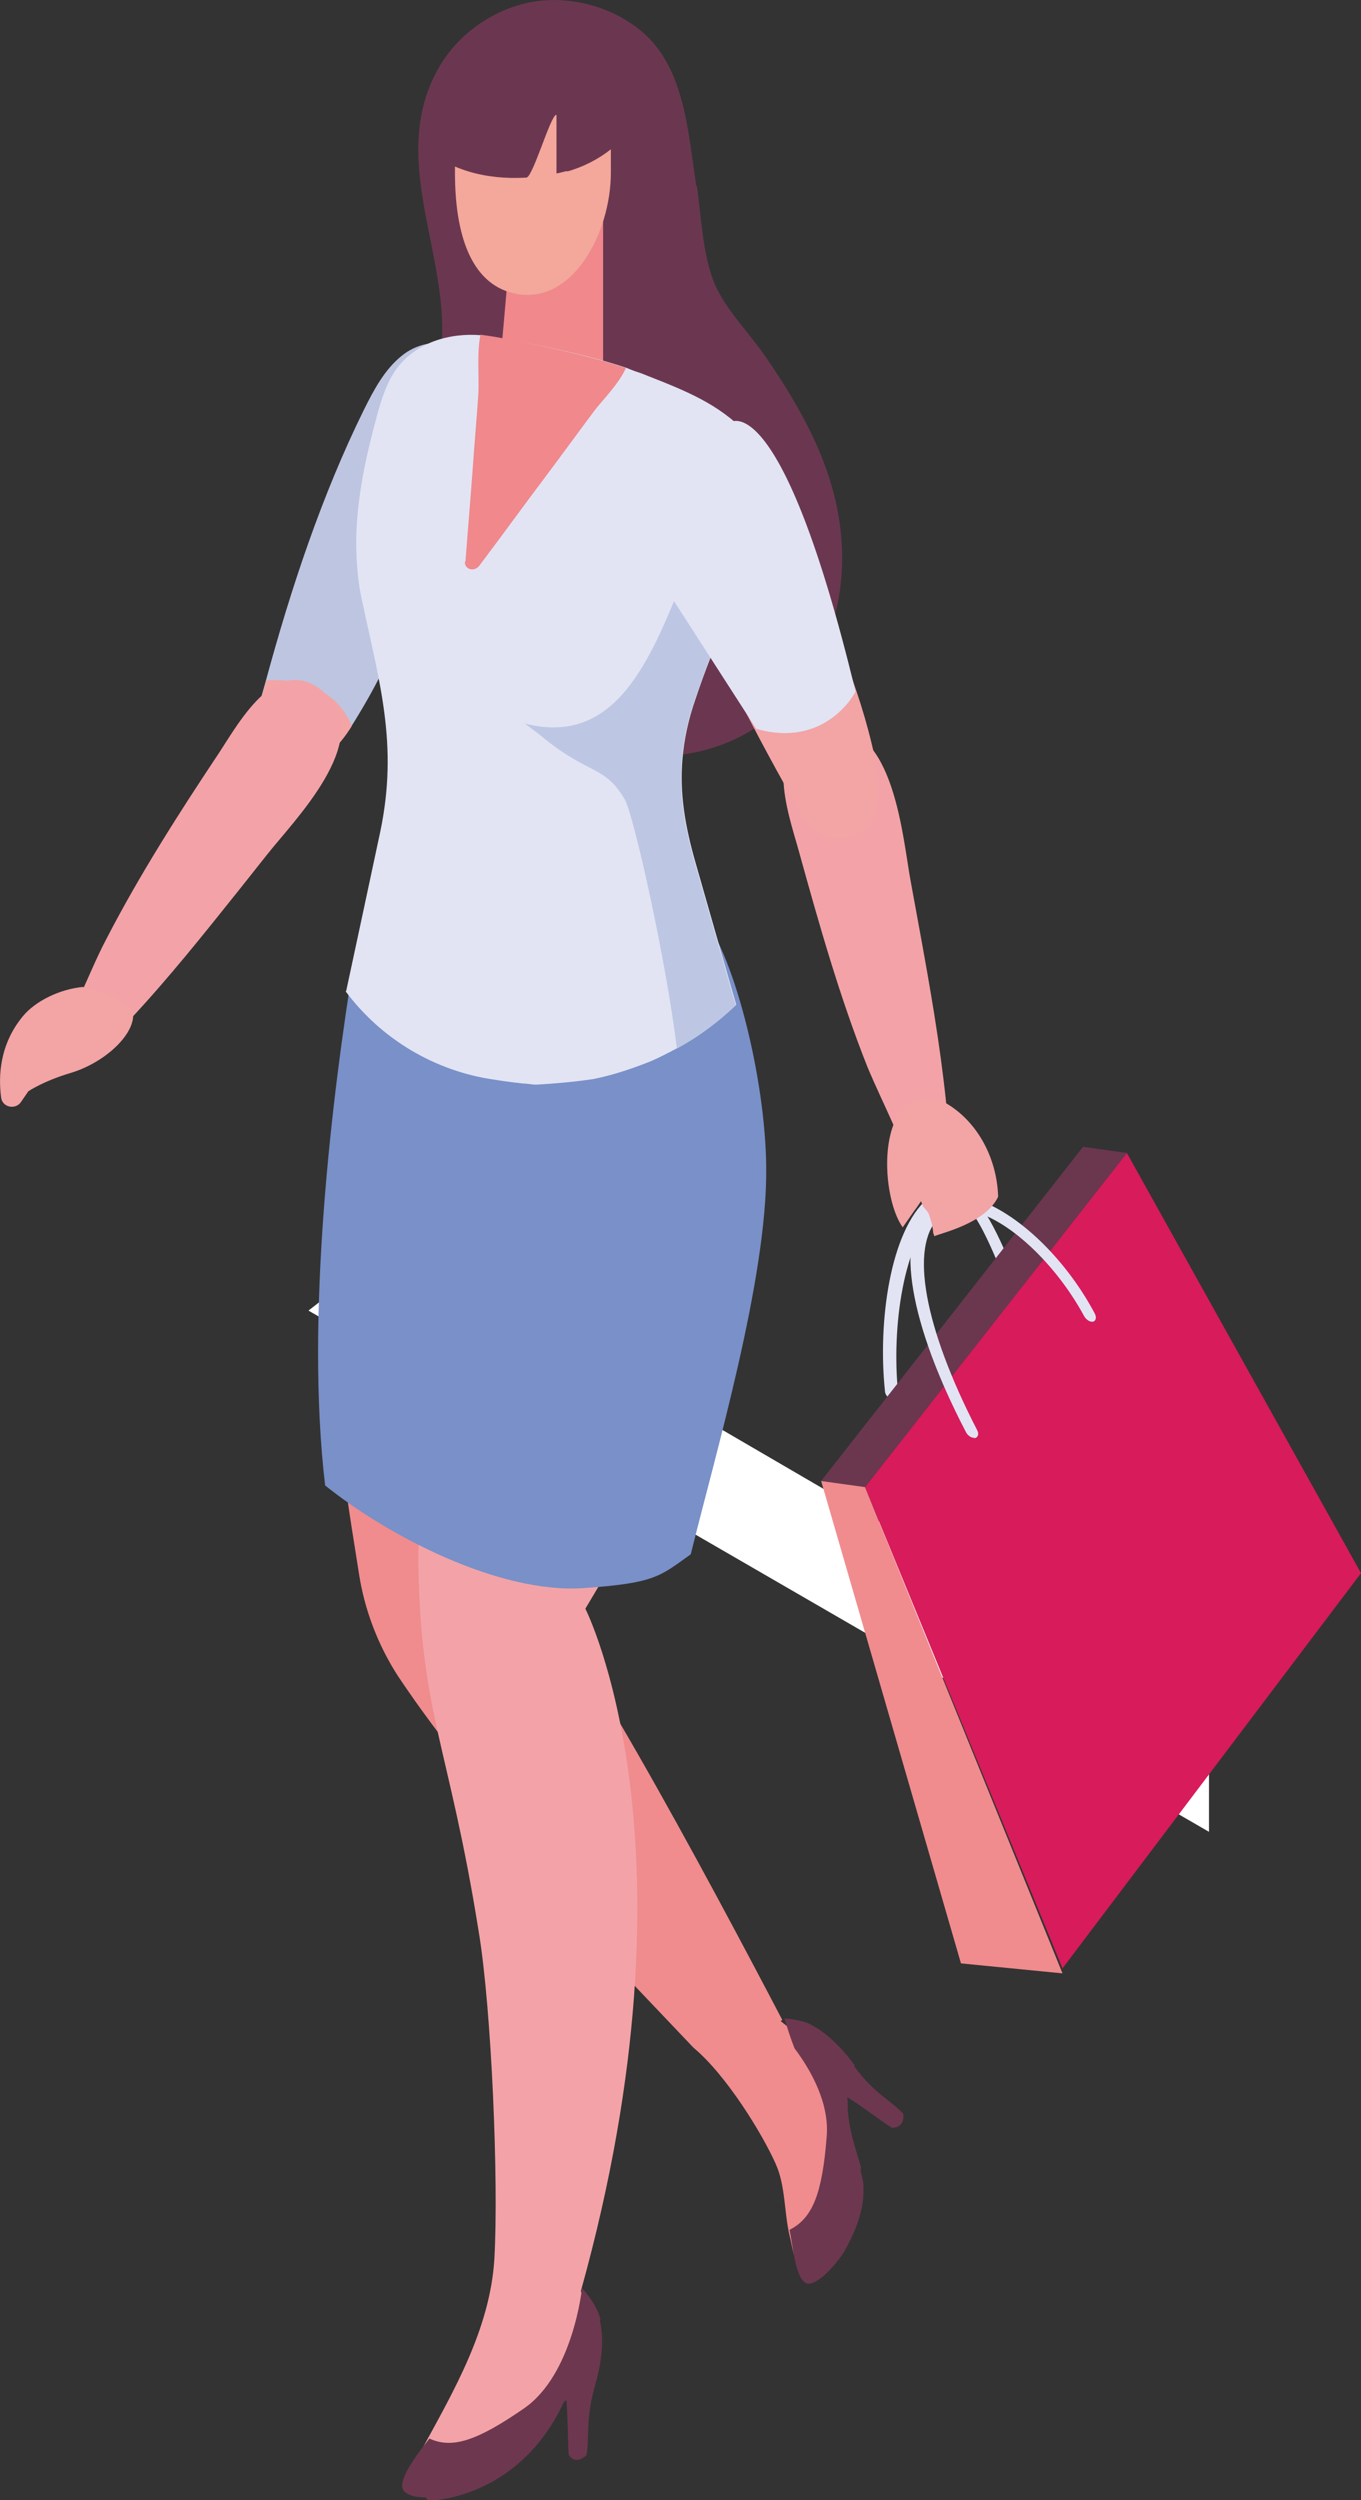 <?xml version="1.0" encoding="UTF-8"?>
<svg id="Calque_2" xmlns="http://www.w3.org/2000/svg" viewBox="0 0 24.53 45.04">
  <rect x="0" y="0" width="24.53" height="45.04" fill="#333333" stroke="none"/>
  <defs>
    <style>
      .cls-1 {
        fill: #f08c8e;
      }

      .cls-2 {
        fill: #6d374f;
      }

      .cls-3 {
        fill: #f3a3a7;
      }

      .cls-4 {
        fill: #fff;
      }

      .cls-5 {
        fill: #6a374f;
      }

      .cls-6 {
        fill: #f3a4a5;
      }

      .cls-7 {
        fill: #bdc5e1;
      }

      .cls-8 {
        fill: #6b3750;
      }

      .cls-9 {
        fill: #f4a79b;
      }

      .cls-10 {
        fill: #bdc7e3;
      }

      .cls-11 {
        fill: #e2e4f4;
      }

      .cls-12 {
        fill: #f0888c;
      }

      .cls-13 {
        fill: #d71b5b;
      }

      .cls-14 {
        fill: #7990c8;
      }
    </style>
  </defs>
  <g id="_Éléments_Mise_en_page" data-name="Éléments_Mise_en_page">
    <g>
      <polygon class="cls-4" points="7.15 22.34 7.15 22.37 5.56 23.61 21.79 33 21.79 30.87 7.15 22.34"/>
      <path class="cls-1" d="M14.1,36.39c-1.33-2.54-3.98-7.5-4.94-8.28-.29-3.96.22-5.73.16-5.69l-1.8,2.35v-.19s-1.17-1.45-1.17-1.45c-.03.81-.08,2.21-.14,3.48.07.58.17,1.16.26,1.74.1.65.34,1.28.7,1.84,1.05,1.57,2.31,2.97,3.57,4.4.14.16.13.35.04.49l1.72,1.81c.59.49,1.24,1.55,1.48,2.09.18.4.15.86.25,1.29.02.07.04.2.08.35.34-.02.79-.8.72-1.51-.09-.97-.15-1.11-.08-1.55.07-.44-.07-.51-.88-1.15"/>
      <path class="cls-2" d="M15.4,37.2c-.39-.53-.73-.71-.88-.77,0,0,0,0-.01,0-.04-.02-.07-.02-.07-.02h0c-.1-.03-.21-.04-.3-.05.05.18.11.36.18.54.3.4.63.99.58,1.59-.08,1.02-.25,1.47-.67,1.68.06.27.11.96.34.97.23,0,.6-.48.67-.62.21-.39.35-.76.32-1.18,0-.08-.07-.24-.04-.3-.12-.38-.23-.74-.24-1.06,0-.07,0-.14-.01-.2.35.22.55.39.8.55.16.01.23-.11.21-.25-.22-.24-.52-.36-.88-.85"/>
      <path class="cls-7" d="M8.43,8.79c-1.12,2.24-1.24,2.93-2.1,4.3-.36.58-1.03,1.15-1.6.45-.26-.32-.03-.93.06-1.27.45-1.66,1.01-3.35,1.77-4.89.18-.36.37-.72.68-.97.49-.4,1.26-.28,1.58.31.3.55-.13,1.56-.39,2.09"/>
      <path class="cls-6" d="M6.34,13.08c-.36.58-1.03,1.15-1.6.45-.26-.32-.03-.93.06-1.27,0,0,1.15-.15,1.54.82"/>
      <path class="cls-3" d="M13.04,24.48s-3.85-2.61-3.85-2.61c-.41,2.58-1.68,4.24-1.65,6.28.04,2.73.55,3.28,1.09,6.66.23,1.39.36,4.5.28,5.89-.08,1.26-.73,2.37-1.32,3.45-.03.06-.07.13-.06.21.02.13.16.2.28.23.42.1.88-.03,1.19-.33.45-.44.67-.88,1.24-1.18.01,0,.03-.02.04-.02.33-.14.5-.52.41-.89l-.22-.9c2.24-8.04.08-12.29.08-12.29,0,0,2.45-4.08,2.49-4.49"/>
      <path class="cls-8" d="M12.56,3.35c.08.55.1,1.21.31,1.74.2.48.63.9.93,1.34.67.97,1.26,2.04,1.36,3.23.2,2.18-1.27,4.09-3.58,3.96-1.14-.07-2.2-.71-2.88-1.63-1.42-1.93-.76-3.79-.73-5.99.03-1.58-.92-3.2-.09-4.73.34-.63.98-1.09,1.68-1.23.7-.13,1.46.07,2.01.53.78.66.83,1.83.98,2.78"/>
      <polygon class="cls-12" points="10.87 3.65 10.87 7.06 8.97 7.06 9.27 3.65 10.87 3.65"/>
      <path class="cls-9" d="M10.22,3.09c.29-.08.56-.22.79-.4,0,.21,0,.4,0,.42,0,1.1-.71,2.43-1.77,2.17-.76-.19-1.04-1.07-1.04-2.17,0-.01,0-.05,0-.11.63.27,1.38.25,2.02.08"/>
      <path class="cls-9" d="M10.03,2.07v1.3h-.5l-.04-.17c.12-.03.42-1.08.53-1.13"/>
      <path class="cls-14" d="M11.78,16.19c-.77-.02-1.55.01-2.33.04-.56.09-1.13.18-1.68.18-.45.32-.9.64-1.39.89-.4,2.46-.88,6.42-.52,9.46,1.12.9,3.12,1.95,4.65,1.85,1.3-.09,1.38-.21,1.94-.61.44-1.79,1.38-4.96,1.36-6.96-.01-1.61-.59-3.94-1.23-4.65,0,0-.28-.11-.81-.2"/>
      <path class="cls-11" d="M6.23,17.86c.65.87,1.62,1.44,2.68,1.59.24.04.44.06.52.07.08,0,.16.02.24.02.34-.02.68-.05,1.02-.1.35-.07.68-.18,1.01-.31.17-.07.34-.16.51-.25.11-.06.21-.12.32-.19.26-.17.51-.37.74-.59-.24-.83-.48-1.67-.72-2.51-.21-.72-.3-1.3-.25-1.91.03-.35.1-.7.24-1.1.33-1,.79-1.91,1.07-2.88.13-.45.25-.95.12-1.39-.05-.18-.14-.35-.28-.51-.5-.53-1.12-.77-1.78-1.03-.03-.01-.07-.03-.1-.04-.09-.03-.18-.06-.27-.1-.72-.24-1.47-.39-2.24-.53-.06-.01-.11-.02-.17-.03-.07-.01-.14-.02-.21-.03-.58-.05-1.18.13-1.53.6-.17.23-.26.51-.34.79-.2.73-.38,1.51-.39,2.3,0,.34.02.68.09,1.02.32,1.52.68,2.65.34,4.25-.2.93-.4,1.88-.61,2.85"/>
      <path class="cls-12" d="M8.38,10.12c-.01.14.17.19.26.07.4-.53.79-1.07,1.19-1.6.3-.4.59-.8.89-1.2.12-.16.44-.48.56-.76-.72-.24-1.47-.39-2.24-.54-.06-.01-.11-.02-.17-.03-.07-.01-.14-.02-.21-.03-.07.33-.02.77-.04,1.09-.03.44-.07.88-.1,1.32-.04.56-.09,1.12-.13,1.67"/>
      <path class="cls-10" d="M9.44,13.02c.13.1.26.19.39.3.78.63,1.07.47,1.43,1.08.16.28.74,2.86.94,4.49.11-.06.21-.12.32-.19.26-.17.51-.37.74-.59-.24-.83-.48-1.67-.72-2.51-.21-.72-.3-1.3-.25-1.91.03-.35.1-.7.24-1.1.33-1,.79-1.91,1.07-2.88.13-.45.25-.95.12-1.39-.74.49-1.18,1.56-1.51,2.36-.28.68-.61,1.47-1.12,1.96-.41.39-.93.58-1.65.39"/>
      <path class="cls-3" d="M16.15,20.35s-.03-.04-.04-.07c-.16-.36-.33-.71-.48-1.07-.5-1.26-.87-2.57-1.23-3.87-.19-.69-.72-2.11.49-2.23,1.24-.12,1.38,2.03,1.53,2.8.05.27.1.55.15.82.19,1.04.37,2.06.48,3.11.01.15.03.3-.02.44-.14.41-.68.42-.89.07"/>
      <path class="cls-3" d="M1.41,18.01s.02-.05.03-.07c.16-.34.3-.69.48-1.03.6-1.16,1.31-2.27,2.03-3.35.38-.58,1.08-1.86,1.93-1.05.87.83-.6,2.29-1.07,2.89l-.5.63c-.64.8-1.26,1.58-1.96,2.33-.1.1-.2.21-.33.26-.39.15-.74-.23-.61-.61"/>
      <path class="cls-6" d="M14.16,14.17c-.81-1.45-1.58-2.99-2.1-4.57-.12-.37-.24-.75-.19-1.13.07-.61.68-1.04,1.29-.86.58.17.97,1.16,1.15,1.71.75,2.3,1.14,2.86,1.47,4.38.14.64.07,1.49-.79,1.4-.39-.04-.65-.62-.82-.92"/>
      <path class="cls-6" d="M.51,19.66s.26-.18.76-.33c.64-.19,1.22-.74,1.12-1.14-.12-.09-.24-.17-.37-.25-.17-.06-.35-.11-.53-.16-.41.04-.85.25-1.08.53-.42.51-.44,1.08-.39,1.46.02.18.26.23.36.08l.13-.19Z"/>
      <path class="cls-2" d="M10.82,41.79s0,0,0-.01c-.01-.05-.02-.07-.02-.07h0c-.09-.26-.31-.49-.31-.49,0,0-.16,1.56-1.05,2.17-.84.58-1.29.73-1.7.54-.17.22-.59.74-.47.93.07.1.23.13.4.13l.05.06s1.61,0,2.44-1.77c.02-.02.03-.03.05-.04h0c.03.42.02.68.04.98.08.14.21.11.32.01.06-.33-.02-.63.15-1.24.19-.64.13-1.03.09-1.19"/>
      <path class="cls-11" d="M13.16,7.61s.92-.69,2.26,4.85c0,0-.52,1.03-1.79.67l-1.92-2.98v-2.13l.54-.48c.27-.24.68-.21.91.07"/>
      <path class="cls-11" d="M16.12,25.21s.07-.04.07-.09c-.13-1.21.1-2.79.72-3.32.17-.15.31-.2.42-.14.24.12.53.78.75,1.33.03.07.1.12.16.12.06,0,.08-.06.06-.13-.4-.98-.65-1.39-.94-1.54-.27-.13-.48,0-.64.15-.68.59-.9,2.23-.77,3.47,0,.07.07.14.13.15.01,0,.03,0,.04,0"/>
      <polygon class="cls-13" points="19.15 35.46 24.53 28.34 20.31 20.77 15.59 26.79 19.15 35.46"/>
      <polygon class="cls-5" points="20.31 20.77 19.52 20.66 14.8 26.68 15.59 26.79 20.31 20.77"/>
      <polygon class="cls-1" points="14.8 26.68 17.32 35.37 19.15 35.55 15.59 26.79 14.8 26.68"/>
      <path class="cls-11" d="M17.56,25.91c.07-.01.09-.08.05-.15-.95-1.84-1.22-3.3-.69-3.82.23-.23.58-.15.82-.05.63.26,1.35.99,1.8,1.82.04.07.11.11.16.1.05-.01.07-.08.03-.15-.49-.92-1.27-1.7-1.99-2-.43-.18-.79-.15-1.02.07-.59.58-.33,2.11.69,4.07.03.06.1.11.15.1"/>
      <path class="cls-6" d="M16.99,19.83s-.03-.01-.04-.01c-1.16-.33-1.11,1.69-.68,2.29l.21-.3s.02-.03.03-.04l.09-.13.04.1s.08.08.1.13c.04.11.07.22.08.34l.02.06c.13-.06.92-.23,1.15-.71-.02-.7-.38-1.39-1-1.72"/>
    </g>
  </g>
</svg>